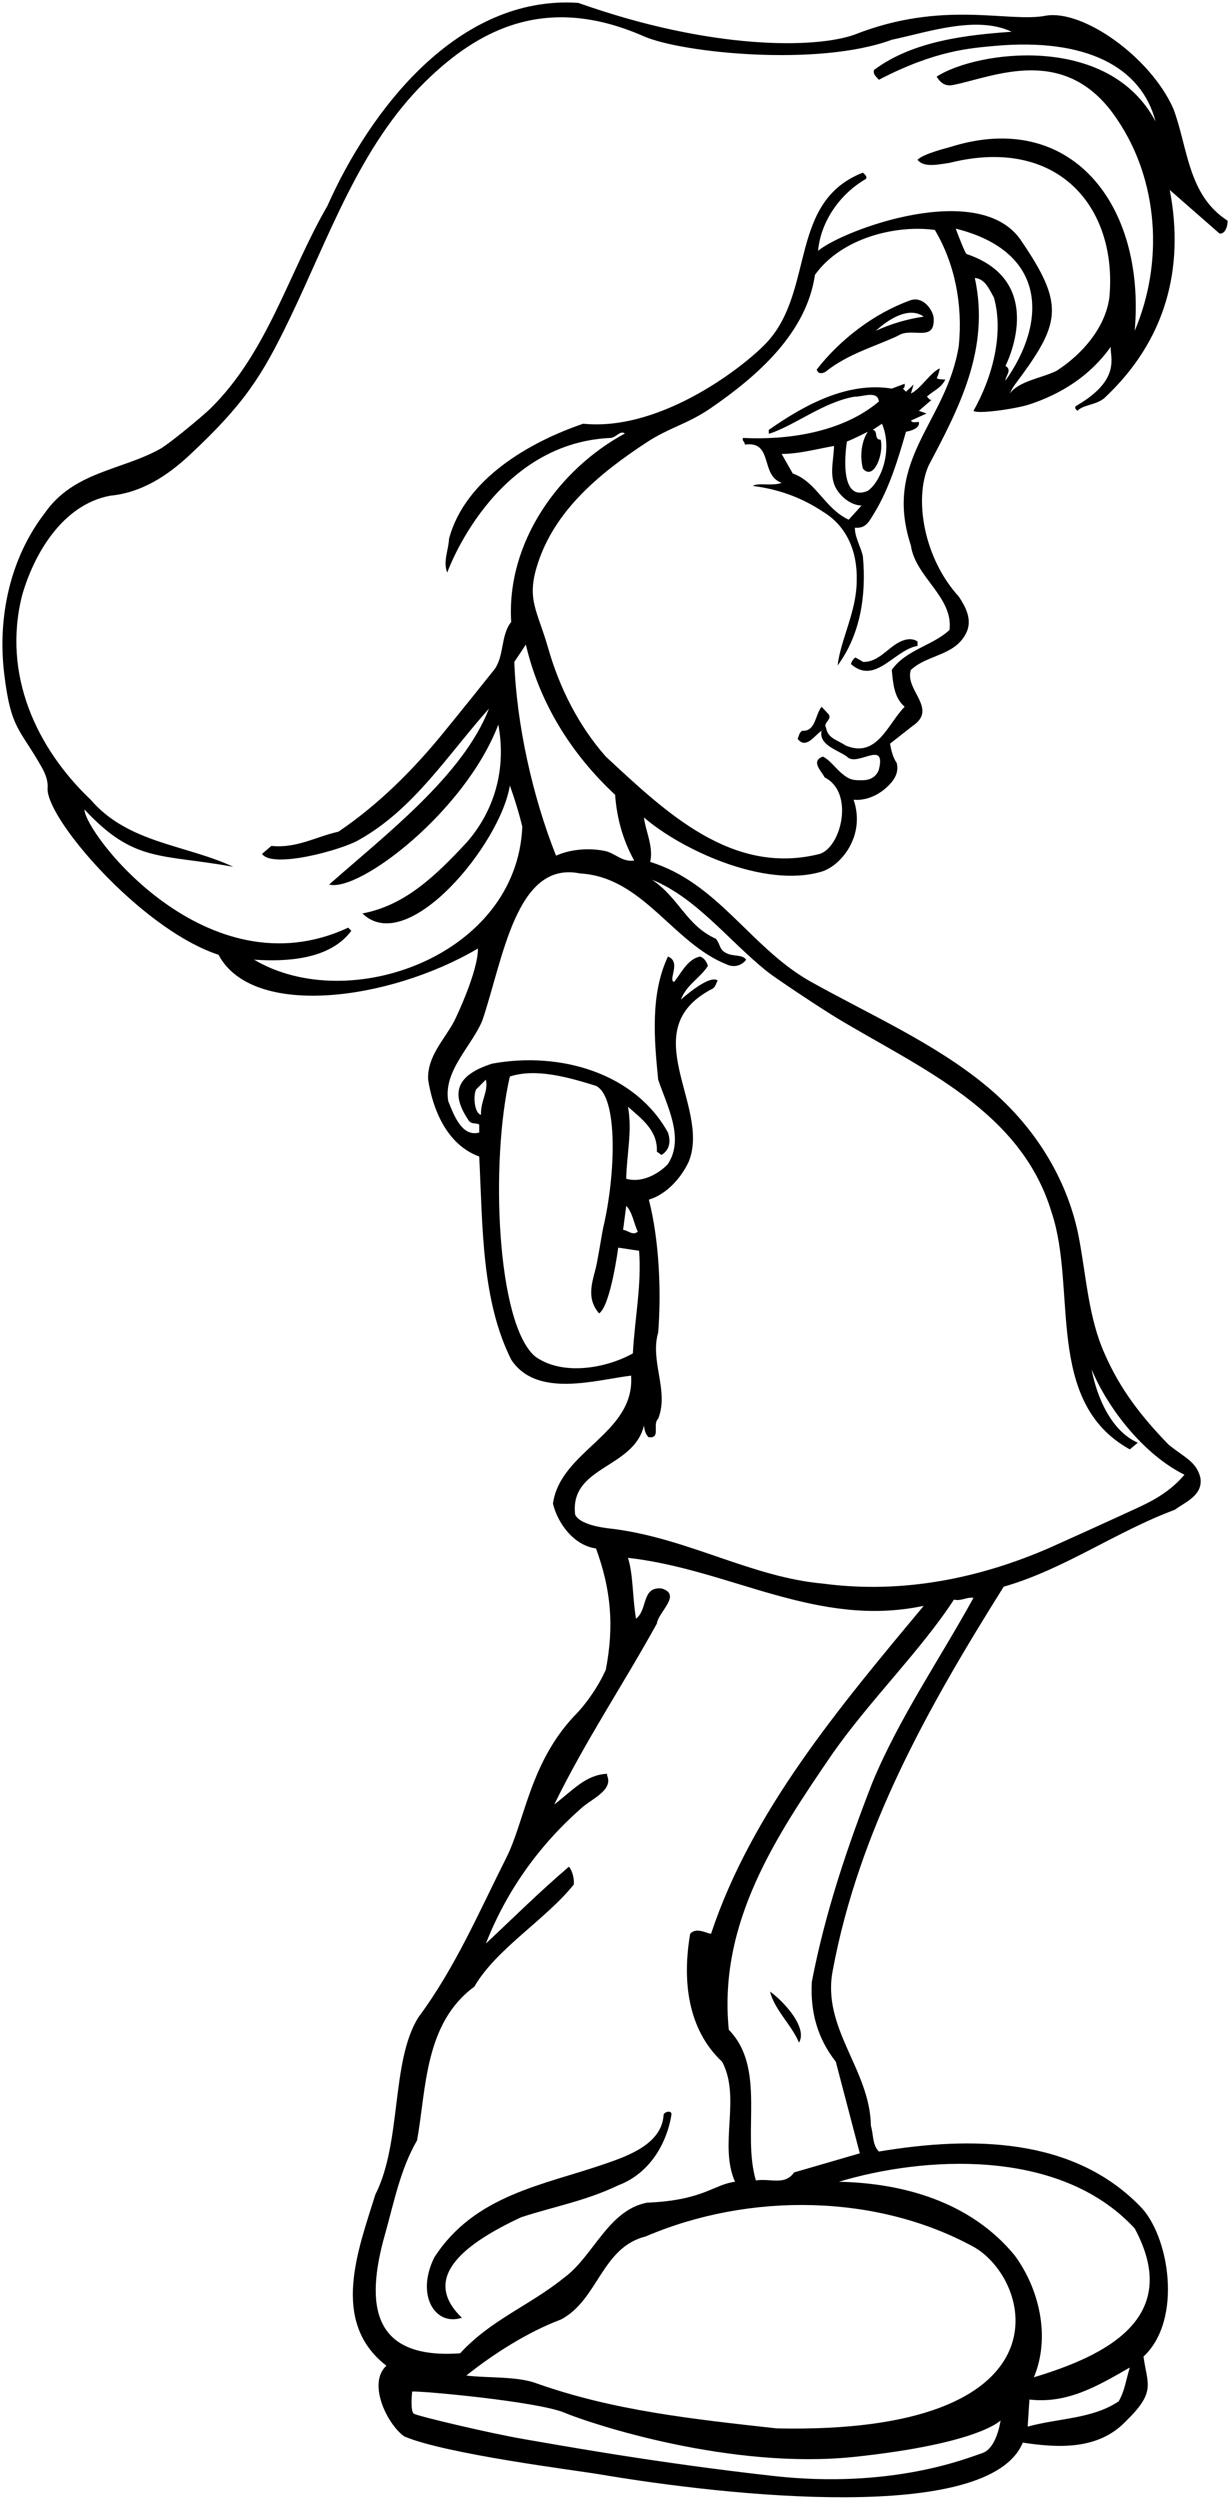<?xml version="1.0" encoding="UTF-8"?>
<svg xmlns="http://www.w3.org/2000/svg" xmlns:xlink="http://www.w3.org/1999/xlink" width="318pt" height="647pt" viewBox="0 0 318 647" version="1.1">
<g id="surface1">
<path style=" stroke:none;fill-rule:nonzero;fill:rgb(0%,0%,0%);fill-opacity:1;" d="M 317.871 57.094 C 307.523 50.426 307.637 38.121 303.844 28.113 C 297.863 14.66 280.297 2.324 270.723 4.078 C 261.062 5.922 244.215 -0.117 221.199 9 C 211.152 12.531 184.344 13.016 149.742 0.746 C 118.578 -1.324 95.809 28.461 84.77 53.301 C 74.73 70.637 69.344 91.102 54.496 105.711 C 52.5 107.672 43.816 114.859 41.512 116.141 C 31.438 121.754 19 122.023 11.516 132.879 C 2.629 144.473 -0.652 159.609 1.074 174.223 C 2.801 188.859 5.145 188.477 10.824 198.578 C 11.84 200.387 12.492 202.211 12.32 204.062 C 12.098 210.859 29.961 232.535 47.473 242.836 C 50.559 244.648 53.633 246.109 56.594 247.074 C 65.32 263.566 100.613 259.055 123.754 245.465 C 123.867 251.098 118.273 263.008 117.609 264.266 C 114.996 269.191 110.598 273.34 110.871 279.387 C 112.023 286.863 115.59 296.18 124.098 299.281 C 125.02 317.566 124.672 336.43 132.379 351.84 C 138.934 361.844 154.113 357.129 163.43 355.977 C 164.465 371.043 145.145 375.297 143.188 389.098 C 144.453 394.273 148.594 399.906 154.344 400.711 C 158.254 411.406 159.059 420.836 156.871 432.105 C 154.918 436.477 151.699 441.078 148.594 444.184 C 137.184 456.395 135.906 471.262 131.062 480.855 C 124.012 494.816 117.922 509.133 108.344 522.035 C 101.184 533.48 104.09 554.352 97.188 567.922 C 92.82 582.066 85.344 600.812 100.062 612.195 C 95.168 616.602 100.051 627.109 104.664 630.48 C 115.473 635.082 149.316 639.285 155.207 640.285 C 188.137 645.883 256.121 653.273 264.855 632.09 C 273.941 633.473 284.293 634.047 291.422 626.688 C 299.387 618.945 297.172 617.262 296.113 609.832 C 306.461 600.18 302.691 578.156 295.102 570.797 C 277.738 553.086 251.633 552.742 227.598 556.766 C 225.871 555.043 226.219 552.398 225.527 550.098 C 225.297 535.492 212.762 524.91 215.637 509.961 C 222.422 473.508 240.363 441.766 259.91 410.602 C 275.551 406.117 289.008 396.344 304.188 390.707 C 307.062 388.637 311.547 386.91 310.855 382.43 C 309.82 378.172 306.746 377.223 302.578 373.805 C 295.562 366.559 290.07 359.543 286.016 350.227 C 281.879 340.949 281.316 330.445 279.391 320.281 C 276.82 306.734 269.148 292.395 255.5 281.082 C 241.91 269.82 225.043 262.5 209.43 253.742 C 194.133 244.887 185.852 228.441 168.371 223.039 C 169.293 219.129 167.109 214.871 166.762 211.539 C 176.117 219.66 197.793 229.988 212.734 225.566 C 217.656 224.109 224.266 216.391 221.043 206.938 C 221.043 206.938 225.5 207.703 229.895 203.48 C 231.559 201.883 232.863 199.93 232.199 197.395 C 231.164 196.016 230.703 193.715 230.473 192.449 L 236.34 187.848 C 243.008 183.363 234.152 178.535 235.879 173.359 C 240.363 169.219 247.492 169.793 250.367 163.469 C 251.746 160.133 250.023 157.027 248.297 154.383 C 239.328 144.609 236.598 129.258 240.477 120.461 C 248.184 105.855 256.465 90.445 252.438 71.93 C 255.195 72.16 256.23 75.035 257.383 76.988 C 260.027 86.418 256.922 97.805 252.094 106.312 C 253.129 107.234 263.113 105.797 266.629 104.637 C 274.848 101.918 282.309 97.246 287.629 89.754 C 287.449 92.43 290.277 98.055 279.355 104.633 C 278.633 105.066 277.852 105.309 279.004 106.312 C 280.496 104.703 283.945 104.82 286.016 102.98 C 301.773 88.258 306.832 69.629 302.922 49.16 L 315.801 60.43 C 317.297 60.66 317.988 58.359 317.871 57.094 Z M 124.559 288.473 C 122.832 288.129 122.488 283.527 123.293 281.918 L 125.824 279.387 C 126.512 282.492 124.441 284.793 124.559 288.473 Z M 138.59 351.031 C 128.578 342.578 126.938 300.566 132.031 278.582 C 138.703 276.398 146.984 278.699 154.344 280.996 C 160.148 283.902 159.391 304.184 156.219 317.629 C 155.887 319.035 154.797 326.258 154.18 328.555 C 153.121 332.488 152.027 336.32 155.148 339.879 C 158.137 337.809 160.094 322.859 160.094 322.859 L 165.496 323.664 C 166.188 332.52 164.348 341.371 163.887 350.227 C 156.871 354.137 145.602 356.094 138.59 351.031 Z M 161.359 318.258 L 162.164 312.047 C 163.773 313.656 164.117 316.531 165.152 318.719 C 163.887 319.867 162.621 318.371 161.359 318.258 Z M 99.676 578.27 C 102.027 569.957 103.66 561.344 107.996 553.891 C 110.414 540.668 109.84 523.648 122.832 514.102 C 128.469 504.328 141.465 496.621 148.594 487.652 C 148.707 486.387 148.363 484.316 147.328 483.051 C 139.395 489.836 132.953 496.277 125.824 502.945 C 130.996 489.723 139.277 477.879 150.203 468.219 C 152.734 465.688 158.941 463.387 157.219 459.477 L 157.219 459.016 C 151.699 459.246 148.363 463.273 143.531 466.953 C 151.699 450.277 161.129 436.363 170.098 420.148 C 170.441 417.156 176.652 412.672 171.363 411.062 C 166.074 410.488 167.797 416.582 164.691 418.883 C 163.715 412.73 164.004 407.613 162.621 403.129 C 189.188 406.117 211.613 421.41 239.215 415.547 C 217.133 441.996 194.594 468.906 184.129 500.418 C 183.207 500.418 180.332 498.578 178.723 500.418 C 176.652 512.492 178.031 525.141 187.004 533.535 C 191.949 542.852 186.082 555.043 190.34 564.586 C 184.816 565.277 182.113 569.418 167.566 569.992 C 157.449 571.945 153.652 583.906 146.062 589.426 C 137.094 596.672 127.203 600.234 119.152 608.977 C 96.371 610.602 94.516 596.535 99.676 578.27 Z M 254.375 634.801 C 250.578 636.055 230.988 644.168 200.227 640.715 C 169.465 637.266 144.742 632.734 135.828 631.215 C 126.922 629.695 108.227 625.25 107.191 624.617 C 106.156 623.984 106.734 618.867 106.734 618.867 C 109.203 618.695 139.188 621.426 146.168 624.348 C 153.152 627.266 189.305 639.203 221.504 635.754 C 253.703 632.301 259.105 626.34 259.105 626.34 C 259.105 626.34 258.172 633.543 254.375 634.801 Z M 201.148 628.41 C 179.297 625.996 158.941 623.812 139.047 616.797 C 133.988 614.84 125.824 615.418 120.762 614.727 C 128.121 608.859 136.977 603.34 145.258 600.234 C 154.918 595.176 155.723 581.605 167.223 578.73 C 194.133 567.23 227.254 567.691 252.438 581.605 C 267.812 590.762 277.043 630.027 201.148 628.41 Z M 289.695 621.398 C 282.91 625.996 273.941 625.766 266.121 627.953 L 266.582 620.938 C 276.355 622.086 284.176 617.484 292.57 612.656 C 291.652 615.531 291.309 618.637 289.695 621.398 Z M 293.836 576.66 C 306.438 600.059 285.914 609.691 267.73 615.188 C 272.102 604.723 269.113 592.301 262.785 583.676 C 251.172 569.531 233.465 564.93 217.246 564.586 C 238.621 558.133 274.266 555.477 293.836 576.66 Z M 225.988 461.086 C 219.434 477.879 213.684 494.898 210.23 512.836 C 209.773 520.887 211.844 527.672 216.441 533.535 C 218.512 541.473 220.582 549.293 222.652 557.227 L 205.633 562.172 C 203.219 565.621 199.652 563.668 195.742 564.242 C 192.062 551.82 198.504 535.262 188.727 525.258 C 185.969 497.543 200.918 475.23 215.637 453.727 C 225.414 439.812 238.406 427.16 247.031 413.938 C 248.988 414.398 250.137 413.246 252.094 413.477 C 243.352 429.348 232.887 444.527 225.988 461.086 Z M 188.27 249.605 C 189.992 250.406 192.062 249.949 193.215 248.34 C 192.293 246.961 189.879 247.531 188.27 246.73 C 186.199 245.809 186.656 244.543 185.395 242.934 C 177.688 239.484 175.965 232.469 168.832 227.641 C 180.441 232.359 188.723 243.508 198.758 251.484 C 200.945 253.227 212.934 261.172 216.848 263.52 C 238.609 276.586 264.438 287.453 272.332 313.773 C 279.004 333.668 270.379 362.762 292.57 375.066 L 294.641 373.344 C 287.855 370.352 284.062 361.727 282.684 354.367 C 286.938 364.602 296.254 376.449 306.719 381.621 C 303.512 385.453 299.484 387.906 295.184 389.906 C 289.152 392.711 273.629 399.738 271.953 400.469 C 253.723 408.426 233.754 412.535 213.105 409.797 C 194.711 408.164 178.371 398.184 158.926 395.66 C 157.828 395.52 150.434 394.961 148.938 391.973 C 147.441 379.324 164.117 380.129 166.762 368.859 C 166.879 370.008 167.129 371.102 167.934 371.906 C 171.266 372.363 168.832 368.629 170.441 367.133 C 173.316 359.887 168.258 352.297 170.441 344.824 C 171.246 334.59 170.789 321.246 168.027 310.438 C 172.629 309.059 176.422 304.805 178.379 300.547 C 184.129 286.172 163.887 266.395 184.59 255.812 C 185.395 255.238 185.395 254.434 185.852 253.742 C 183.668 252.02 176.309 258.688 176.309 258.688 C 177.805 254.777 181.137 253.281 183.324 249.949 C 182.977 248.914 182.402 247.879 181.254 247.531 C 178.031 248.223 176.422 251.789 174.582 254.09 C 172.859 253.742 176.539 248.914 172.973 247.531 C 168.371 257.191 169.406 269.039 170.441 279.387 C 172.629 285.941 177.398 294.605 172.914 301.277 C 170.387 303.922 166.074 306.184 162.164 305.031 C 162.277 298.824 163.773 292.613 162.621 286.402 C 166.418 289.738 170.328 292.613 170.098 298.02 L 171.285 298.879 C 173.586 297.5 173.664 295.145 172.973 293.074 C 164.414 277.629 145.016 272.023 127.434 275.246 C 118.238 278.191 116.605 282.809 121.223 289.738 C 122.027 291.117 123.062 290.43 124.098 291.004 L 124.098 293.074 C 119.633 294.281 117.582 288.664 116.086 284.984 C 114.707 277.164 122.145 270.762 124.902 264.094 C 130.301 248.215 133.613 222.625 150.203 226.027 C 166.531 226.949 174.238 244.086 188.27 249.605 Z M 133.184 171.289 L 136.172 166.805 C 139.621 181.523 147.559 194.75 159.289 205.672 C 159.746 211.883 161.359 217.52 164.234 222.691 C 161.012 223.152 159.172 220.621 156.414 220.164 C 152.273 219.359 147.559 219.816 143.992 221.43 C 137.898 206.133 133.758 187.391 133.184 171.289 Z M 248.297 89.41 C 245.191 109.332 228.52 118.703 235.879 141.16 C 237.027 149.324 246.918 154.5 245.883 163.008 C 241.629 167.035 234.496 168.184 230.934 173.359 C 231.277 176.926 231.508 180.488 234.27 182.902 C 229.898 187.273 227.137 196.359 218.973 192.91 C 216.613 191.355 214.371 191.07 213.914 188.309 C 212.992 187.043 215.867 186.008 214.371 184.629 L 212.762 182.902 C 211.039 184.973 211.27 189.344 207.703 189.113 C 206.898 189.688 206.898 190.492 206.555 191.184 C 208.738 194.098 211.152 190.035 212.762 189.113 C 211.957 192.793 216.902 194.059 219.316 195.785 C 221.848 198.66 229.551 191.184 227.598 199.117 C 226.898 201.215 225.102 201.895 223.371 201.906 C 221.035 201.918 220.059 201.949 217.789 199.973 C 216.195 198.582 214.832 196.645 213.105 195.785 C 209.887 196.934 212.648 199.465 213.566 201.188 C 221.234 205.023 217.938 219.09 212.305 220.969 C 189.531 226.719 172.398 210.16 156.871 195.785 C 149.715 187.652 144.863 177.891 141.961 167.754 C 139.152 157.953 136.371 155.277 139.059 146.48 C 143.359 132.391 154.93 122.68 167.465 114.469 C 173.348 110.613 178.031 109.742 183.977 105.668 C 196.41 97.148 208.863 86.047 211.039 71.125 C 217.938 61.465 232.199 58.129 242.09 59.508 C 247.262 68.25 249.332 78.715 248.297 89.41 Z M 260.371 94.699 C 260.371 94.699 271.672 72.906 250.262 65.719 C 249.707 65.129 247.492 59.164 247.492 59.164 C 271.66 65.207 270.816 83.828 260.371 98.492 C 260.371 97.23 262.215 95.734 260.371 94.699 Z M 246.797 21.996 C 257.266 19.941 276.129 10.941 289.352 30.988 C 299.934 46.629 301.426 67.789 293.836 85.613 C 296.719 52.867 277.258 28.16 246.059 38.047 C 245.316 38.281 239.215 39.73 237.602 41.34 C 239.215 43.523 243.352 42.488 245.883 42.145 C 274.125 35.086 289.438 53.805 287.281 76.988 C 286.246 84.695 280.383 91.594 273.598 95.965 C 269.57 97.918 263.82 98.609 261.523 101.828 C 262.188 100.141 263.453 98.703 264.555 97.188 C 274.637 83.336 275.363 78.336 264.629 62.559 C 254.172 46.148 218.312 59.473 211.844 64.914 C 212.531 57.324 217.477 50.195 224.262 46.285 C 224.605 45.594 223.918 45.133 223.457 44.676 C 204.297 52.121 210.934 74.738 198.898 88.258 C 193.828 93.949 171.688 111.73 151.008 109.648 C 137.207 114.363 120.418 123.91 116.277 139.434 C 116.164 142.309 114.668 145.301 115.816 148.176 C 115.816 148.176 127.613 114.75 158.023 113.328 C 159.52 113.328 160.555 111.258 161.816 112.18 C 144.797 121.379 131.113 140.238 132.379 160.938 C 129.586 164.477 130.637 169.82 127.969 173.312 C 127.34 174.137 118.34 185.34 114.43 190.105 C 106.664 199.57 97.816 208.336 87.645 215.219 C 81.895 216.484 76.832 219.59 70.277 218.898 L 67.863 220.969 C 70.508 224.879 88.68 219.934 93.047 217.289 C 107.191 209.355 116.047 195.211 126.629 183.363 C 119.957 200.613 99.949 215.91 85.227 228.902 C 92.98 230.945 120.445 210.035 129.043 187.504 C 131.227 199.234 127.895 210.043 120.762 218.094 C 112.828 226.605 104.895 234.309 93.852 236.379 C 105.543 247.754 129.621 218.41 132.031 203.258 C 133.184 206.48 134.449 210.504 135.254 213.953 C 133.852 247.336 90.348 262.91 65.793 248.34 C 74.188 248.914 85.457 248.34 90.977 240.863 L 90.172 240.059 C 53.656 257.043 21.977 215.648 21.863 209.469 C 34.801 223.359 41.539 220.875 60.387 224.305 C 48.082 218.555 33.133 218.211 23.473 206.938 C 9.559 193.715 0.473 174.625 5.762 153.926 C 8.867 143.23 16.227 130.578 28.535 128.277 C 36.625 127.492 43.289 123.191 49.207 117.656 C 63.219 104.559 67.809 97.375 74.848 82.809 C 85.215 61.359 93.148 37.805 110.098 21.16 C 123.969 7.539 141.523 -1.672 166.711 9.391 C 176.523 13.699 211.926 17.328 230.934 10.289 C 240.246 8.336 252.84 3.906 261.98 8.219 C 250.598 9.023 236.453 10.52 226.332 18.109 C 225.988 19.262 227.023 19.949 227.598 20.641 C 242.348 12.965 251.402 12.477 257.383 11.898 C 281.43 9.691 295.629 17.441 299.242 31.449 C 287.047 8.332 252.711 13.207 242.547 19.836 C 243.809 21.91 245.242 22.301 246.797 21.996 "/>
<path style=" stroke:none;fill-rule:nonzero;fill:rgb(0%,0%,0%);fill-opacity:1;" d="M 213.852 96.152 C 219.594 91.547 226.703 89.633 232.543 86.879 C 236.105 84.465 242.434 88.949 241.742 81.934 C 241.168 79.52 238.637 76.527 235.531 77.793 C 226.332 81.129 217.594 87.801 211.496 95.617 C 211.957 97.23 213.602 96.352 213.852 96.152 Z M 239.215 81.934 C 235.188 82.508 230.703 83.773 226.793 85.613 C 229.984 82.684 235.301 79.176 239.215 81.934 "/>
<path style=" stroke:none;fill-rule:nonzero;fill:rgb(0%,0%,0%);fill-opacity:1;" d="M 235.879 101.828 L 236.598 99.5 L 234.613 101.367 L 233.809 100.562 C 234.383 100.336 234.27 99.758 234.27 99.301 L 230.934 100.562 C 219.547 98.723 208.395 104.703 199.078 111.258 L 199.078 112.18 L 199.422 112.18 C 206.555 109.648 213.34 104.016 221.387 102.633 C 223.344 102.75 227.254 100.91 227.598 103.898 C 217.938 112.062 203.562 113.902 192.406 113.328 C 192.062 114.133 192.984 114.363 192.867 115.055 C 200.344 114.02 196.777 122.988 202.414 124.945 C 200.113 125.863 196.203 124.828 194.938 125.75 C 201.492 126.555 207.59 128.738 213.105 132.418 C 219.434 136.215 222.078 143 221.848 150.242 C 221.848 158.18 217.707 165.426 216.902 172.211 C 222.77 164.273 224.379 154.152 223.457 144.035 C 223.113 141.965 221.273 138.859 221.387 136.559 C 224.148 136.789 224.953 135.148 226.332 132.879 C 230.355 126.324 232.656 118.504 234.613 111.719 C 235.992 111.488 238.293 110.801 237.945 109.188 C 237.258 109.188 236.34 109.535 235.879 108.844 L 239.93 107.004 L 237.945 106.312 L 241.281 103.438 C 240.707 103.668 240.477 102.98 240.02 102.633 C 241.973 100.91 243.754 100.391 244.789 98.207 C 244.043 98.207 242.449 98.141 242.625 97.773 C 243.02 96.938 243.352 95.648 243.352 95.332 C 240.938 96.367 238.293 100.793 235.879 101.828 Z M 219.777 134.488 C 213.453 131.5 211.496 124.715 205.289 122.527 L 202.414 117.469 C 206.781 117.469 211.496 116.203 215.98 115.398 C 215.867 119.652 214.371 123.91 217.246 127.473 C 218.855 129.543 221.156 130.809 223.113 130.809 Z M 224.723 127.016 C 217.043 130.234 219.062 115.859 219.316 114.25 C 220.926 113.676 224.723 111.719 224.723 111.719 C 222.996 114.363 222.652 118.16 223.457 121.266 C 226.258 124.527 228.938 117.465 228.059 113.789 C 226.219 113.789 227.48 111.375 225.988 111.258 L 228.402 109.648 C 231.277 116.605 228.113 124.656 224.723 127.016 "/>
<path style=" stroke:none;fill-rule:nonzero;fill:rgb(0%,0%,0%);fill-opacity:1;" d="M 223.457 171.289 C 222.934 170.832 222.188 170.598 221.66 170.203 C 221.266 169.906 220.199 171.703 220.41 171.887 C 226.66 177.336 231.594 168.148 237.602 167.148 L 237.602 166 C 235.203 164.398 232.23 166.461 231.082 167.328 C 228.734 169.094 226.613 171.383 223.457 171.289 "/>
<path style=" stroke:none;fill-rule:nonzero;fill:rgb(0%,0%,0%);fill-opacity:1;" d="M 199.422 515.367 C 200.457 519.969 205.172 524.223 206.898 528.594 C 209.141 524.855 203.449 518.355 199.422 515.367 "/>
<path style=" stroke:none;fill-rule:nonzero;fill:rgb(0%,0%,0%);fill-opacity:1;" d="M 119.613 599.777 C 108.543 589.148 120.984 580.312 134.906 573.785 C 143.762 570.91 151.699 569.531 160.094 565.508 C 167.906 562.578 172.566 555.168 173.867 547.293 C 174.098 545.895 171.891 546.508 171.844 547.285 C 171.391 554.832 162.602 557.895 156.715 559.934 C 140.73 565.473 122.969 567.93 112.484 584.137 C 107.578 593.949 112.715 602.078 119.613 599.777 "/>
</g>
</svg>
